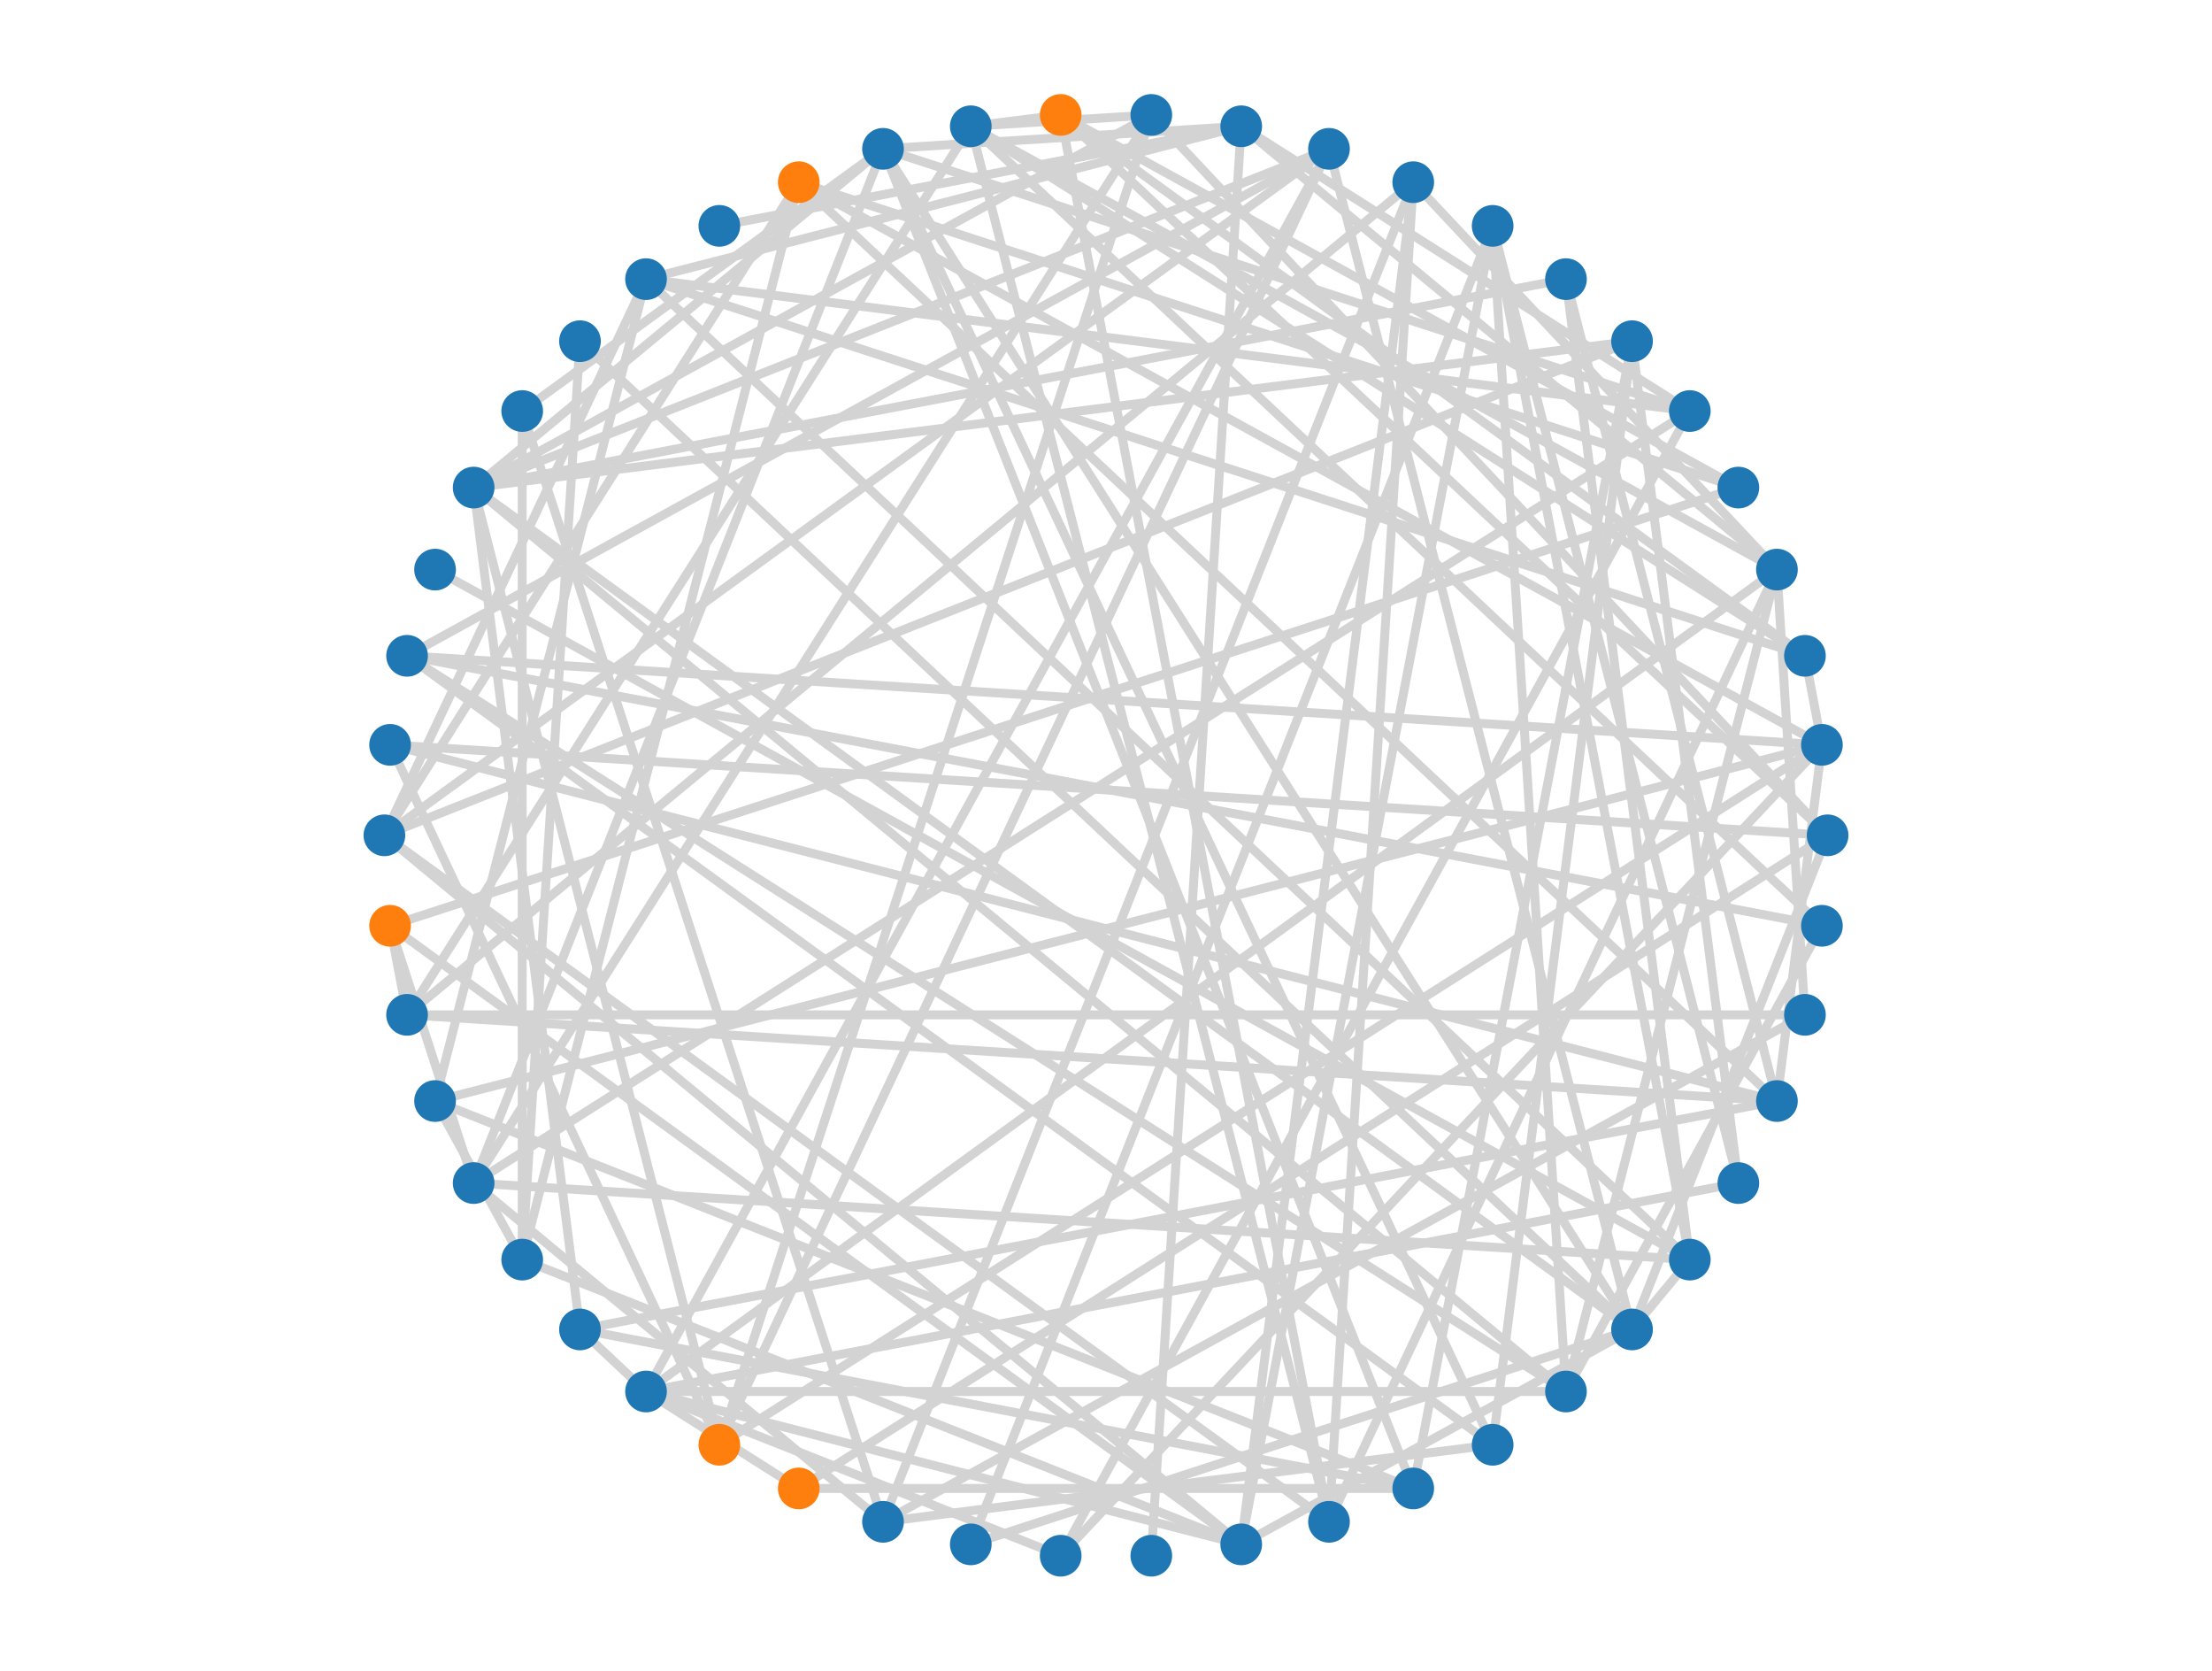 <?xml version="1.0" encoding="utf-8" standalone="no"?>
<!DOCTYPE svg PUBLIC "-//W3C//DTD SVG 1.1//EN"
  "http://www.w3.org/Graphics/SVG/1.1/DTD/svg11.dtd">
<svg xmlns:xlink="http://www.w3.org/1999/xlink" width="371.52pt" height="280.512pt" viewBox="0 0 371.52 280.512" xmlns="http://www.w3.org/2000/svg" version="1.1">
 <defs>
  <style type="text/css">*{stroke-linejoin: round; stroke-linecap: butt}</style>
 </defs>
 <g id="figure_1">
  <g id="patch_1">
   <path d="M 0 280.512 
L 371.52 280.512 
L 371.52 0 
L 0 0 
z
" style="fill: #ffffff"/>
  </g>
  <g id="axes_1">
   <g id="line2d_1">
    <path d="M 303.151 110.115 
L 306.003 125.066 
" clip-path="url(#p6cac20f95a)" style="fill: none; stroke: #d3d3d3; stroke-width: 1.5; stroke-linecap: square"/>
   </g>
   <g id="line2d_2">
    <path d="M 237.364 30.592 
L 298.448 95.64 
" clip-path="url(#p6cac20f95a)" style="fill: none; stroke: #d3d3d3; stroke-width: 1.5; stroke-linecap: square"/>
   </g>
   <g id="line2d_3">
    <path d="M 208.47 21.204 
L 298.448 95.64 
" clip-path="url(#p6cac20f95a)" style="fill: none; stroke: #d3d3d3; stroke-width: 1.5; stroke-linecap: square"/>
   </g>
   <g id="line2d_4">
    <path d="M 208.47 21.204 
L 283.812 69.017 
" clip-path="url(#p6cac20f95a)" style="fill: none; stroke: #d3d3d3; stroke-width: 1.5; stroke-linecap: square"/>
   </g>
   <g id="line2d_5">
    <path d="M 193.37 19.296 
L 306.959 140.256 
" clip-path="url(#p6cac20f95a)" style="fill: none; stroke: #d3d3d3; stroke-width: 1.5; stroke-linecap: square"/>
   </g>
   <g id="line2d_6">
    <path d="M 178.15 19.296 
L 306.959 140.256 
" clip-path="url(#p6cac20f95a)" style="fill: none; stroke: #d3d3d3; stroke-width: 1.5; stroke-linecap: square"/>
   </g>
   <g id="line2d_7">
    <path d="M 178.15 19.296 
L 303.151 110.115 
" clip-path="url(#p6cac20f95a)" style="fill: none; stroke: #d3d3d3; stroke-width: 1.5; stroke-linecap: square"/>
   </g>
   <g id="line2d_8">
    <path d="M 178.15 19.296 
L 291.968 81.868 
" clip-path="url(#p6cac20f95a)" style="fill: none; stroke: #d3d3d3; stroke-width: 1.5; stroke-linecap: square"/>
   </g>
   <g id="line2d_9">
    <path d="M 163.05 21.204 
L 303.151 110.115 
" clip-path="url(#p6cac20f95a)" style="fill: none; stroke: #d3d3d3; stroke-width: 1.5; stroke-linecap: square"/>
   </g>
   <g id="line2d_10">
    <path d="M 163.05 21.204 
L 298.448 95.64 
" clip-path="url(#p6cac20f95a)" style="fill: none; stroke: #d3d3d3; stroke-width: 1.5; stroke-linecap: square"/>
   </g>
   <g id="line2d_11">
    <path d="M 163.05 21.204 
L 193.37 19.296 
" clip-path="url(#p6cac20f95a)" style="fill: none; stroke: #d3d3d3; stroke-width: 1.5; stroke-linecap: square"/>
   </g>
   <g id="line2d_12">
    <path d="M 163.05 21.204 
L 178.15 19.296 
" clip-path="url(#p6cac20f95a)" style="fill: none; stroke: #d3d3d3; stroke-width: 1.5; stroke-linecap: square"/>
   </g>
   <g id="line2d_13">
    <path d="M 148.307 24.989 
L 283.812 69.017 
" clip-path="url(#p6cac20f95a)" style="fill: none; stroke: #d3d3d3; stroke-width: 1.5; stroke-linecap: square"/>
   </g>
   <g id="line2d_14">
    <path d="M 148.307 24.989 
L 208.47 21.204 
" clip-path="url(#p6cac20f95a)" style="fill: none; stroke: #d3d3d3; stroke-width: 1.5; stroke-linecap: square"/>
   </g>
   <g id="line2d_15">
    <path d="M 134.156 30.592 
L 306.003 125.066 
" clip-path="url(#p6cac20f95a)" style="fill: none; stroke: #d3d3d3; stroke-width: 1.5; stroke-linecap: square"/>
   </g>
   <g id="line2d_16">
    <path d="M 134.156 30.592 
L 291.968 81.868 
" clip-path="url(#p6cac20f95a)" style="fill: none; stroke: #d3d3d3; stroke-width: 1.5; stroke-linecap: square"/>
   </g>
   <g id="line2d_17">
    <path d="M 120.818 37.924 
L 208.47 21.204 
" clip-path="url(#p6cac20f95a)" style="fill: none; stroke: #d3d3d3; stroke-width: 1.5; stroke-linecap: square"/>
   </g>
   <g id="line2d_18">
    <path d="M 108.505 46.87 
L 303.151 110.115 
" clip-path="url(#p6cac20f95a)" style="fill: none; stroke: #d3d3d3; stroke-width: 1.5; stroke-linecap: square"/>
   </g>
   <g id="line2d_19">
    <path d="M 108.505 46.87 
L 283.812 69.017 
" clip-path="url(#p6cac20f95a)" style="fill: none; stroke: #d3d3d3; stroke-width: 1.5; stroke-linecap: square"/>
   </g>
   <g id="line2d_20">
    <path d="M 108.505 46.87 
L 208.47 21.204 
" clip-path="url(#p6cac20f95a)" style="fill: none; stroke: #d3d3d3; stroke-width: 1.5; stroke-linecap: square"/>
   </g>
   <g id="line2d_21">
    <path d="M 87.708 69.017 
L 148.307 24.989 
" clip-path="url(#p6cac20f95a)" style="fill: none; stroke: #d3d3d3; stroke-width: 1.5; stroke-linecap: square"/>
   </g>
   <g id="line2d_22">
    <path d="M 79.552 81.868 
L 274.11 57.289 
" clip-path="url(#p6cac20f95a)" style="fill: none; stroke: #d3d3d3; stroke-width: 1.5; stroke-linecap: square"/>
   </g>
   <g id="line2d_23">
    <path d="M 79.552 81.868 
L 263.015 46.87 
" clip-path="url(#p6cac20f95a)" style="fill: none; stroke: #d3d3d3; stroke-width: 1.5; stroke-linecap: square"/>
   </g>
   <g id="line2d_24">
    <path d="M 79.552 81.868 
L 223.213 24.989 
" clip-path="url(#p6cac20f95a)" style="fill: none; stroke: #d3d3d3; stroke-width: 1.5; stroke-linecap: square"/>
   </g>
   <g id="line2d_25">
    <path d="M 79.552 81.868 
L 193.37 19.296 
" clip-path="url(#p6cac20f95a)" style="fill: none; stroke: #d3d3d3; stroke-width: 1.5; stroke-linecap: square"/>
   </g>
   <g id="line2d_26">
    <path d="M 79.552 81.868 
L 148.307 24.989 
" clip-path="url(#p6cac20f95a)" style="fill: none; stroke: #d3d3d3; stroke-width: 1.5; stroke-linecap: square"/>
   </g>
   <g id="line2d_27">
    <path d="M 68.369 110.115 
L 306.003 125.066 
" clip-path="url(#p6cac20f95a)" style="fill: none; stroke: #d3d3d3; stroke-width: 1.5; stroke-linecap: square"/>
   </g>
   <g id="line2d_28">
    <path d="M 68.369 110.115 
L 223.213 24.989 
" clip-path="url(#p6cac20f95a)" style="fill: none; stroke: #d3d3d3; stroke-width: 1.5; stroke-linecap: square"/>
   </g>
   <g id="line2d_29">
    <path d="M 65.517 125.066 
L 306.959 140.256 
" clip-path="url(#p6cac20f95a)" style="fill: none; stroke: #d3d3d3; stroke-width: 1.5; stroke-linecap: square"/>
   </g>
   <g id="line2d_30">
    <path d="M 64.561 140.256 
L 274.11 57.289 
" clip-path="url(#p6cac20f95a)" style="fill: none; stroke: #d3d3d3; stroke-width: 1.5; stroke-linecap: square"/>
   </g>
   <g id="line2d_31">
    <path d="M 64.561 140.256 
L 223.213 24.989 
" clip-path="url(#p6cac20f95a)" style="fill: none; stroke: #d3d3d3; stroke-width: 1.5; stroke-linecap: square"/>
   </g>
   <g id="line2d_32">
    <path d="M 64.561 140.256 
L 134.156 30.592 
" clip-path="url(#p6cac20f95a)" style="fill: none; stroke: #d3d3d3; stroke-width: 1.5; stroke-linecap: square"/>
   </g>
   <g id="line2d_33">
    <path d="M 64.561 140.256 
L 108.505 46.87 
" clip-path="url(#p6cac20f95a)" style="fill: none; stroke: #d3d3d3; stroke-width: 1.5; stroke-linecap: square"/>
   </g>
   <g id="line2d_34">
    <path d="M 65.517 155.446 
L 291.968 81.868 
" clip-path="url(#p6cac20f95a)" style="fill: none; stroke: #d3d3d3; stroke-width: 1.5; stroke-linecap: square"/>
   </g>
   <g id="line2d_35">
    <path d="M 68.369 170.397 
L 237.364 30.592 
" clip-path="url(#p6cac20f95a)" style="fill: none; stroke: #d3d3d3; stroke-width: 1.5; stroke-linecap: square"/>
   </g>
   <g id="line2d_36">
    <path d="M 68.369 170.397 
L 163.05 21.204 
" clip-path="url(#p6cac20f95a)" style="fill: none; stroke: #d3d3d3; stroke-width: 1.5; stroke-linecap: square"/>
   </g>
   <g id="line2d_37">
    <path d="M 68.369 170.397 
L 65.517 155.446 
" clip-path="url(#p6cac20f95a)" style="fill: none; stroke: #d3d3d3; stroke-width: 1.5; stroke-linecap: square"/>
   </g>
   <g id="line2d_38">
    <path d="M 73.072 184.872 
L 306.003 125.066 
" clip-path="url(#p6cac20f95a)" style="fill: none; stroke: #d3d3d3; stroke-width: 1.5; stroke-linecap: square"/>
   </g>
   <g id="line2d_39">
    <path d="M 73.072 184.872 
L 108.505 46.87 
" clip-path="url(#p6cac20f95a)" style="fill: none; stroke: #d3d3d3; stroke-width: 1.5; stroke-linecap: square"/>
   </g>
   <g id="line2d_40">
    <path d="M 79.552 198.644 
L 283.812 69.017 
" clip-path="url(#p6cac20f95a)" style="fill: none; stroke: #d3d3d3; stroke-width: 1.5; stroke-linecap: square"/>
   </g>
   <g id="line2d_41">
    <path d="M 79.552 198.644 
L 193.37 19.296 
" clip-path="url(#p6cac20f95a)" style="fill: none; stroke: #d3d3d3; stroke-width: 1.5; stroke-linecap: square"/>
   </g>
   <g id="line2d_42">
    <path d="M 79.552 198.644 
L 148.307 24.989 
" clip-path="url(#p6cac20f95a)" style="fill: none; stroke: #d3d3d3; stroke-width: 1.5; stroke-linecap: square"/>
   </g>
   <g id="line2d_43">
    <path d="M 79.552 198.644 
L 65.517 155.446 
" clip-path="url(#p6cac20f95a)" style="fill: none; stroke: #d3d3d3; stroke-width: 1.5; stroke-linecap: square"/>
   </g>
   <g id="line2d_44">
    <path d="M 87.708 211.495 
L 134.156 30.592 
" clip-path="url(#p6cac20f95a)" style="fill: none; stroke: #d3d3d3; stroke-width: 1.5; stroke-linecap: square"/>
   </g>
   <g id="line2d_45">
    <path d="M 87.708 211.495 
L 97.41 57.289 
" clip-path="url(#p6cac20f95a)" style="fill: none; stroke: #d3d3d3; stroke-width: 1.5; stroke-linecap: square"/>
   </g>
   <g id="line2d_46">
    <path d="M 87.708 211.495 
L 87.708 69.017 
" clip-path="url(#p6cac20f95a)" style="fill: none; stroke: #d3d3d3; stroke-width: 1.5; stroke-linecap: square"/>
   </g>
   <g id="line2d_47">
    <path d="M 87.708 211.495 
L 73.072 184.872 
" clip-path="url(#p6cac20f95a)" style="fill: none; stroke: #d3d3d3; stroke-width: 1.5; stroke-linecap: square"/>
   </g>
   <g id="line2d_48">
    <path d="M 97.41 223.223 
L 79.552 81.868 
" clip-path="url(#p6cac20f95a)" style="fill: none; stroke: #d3d3d3; stroke-width: 1.5; stroke-linecap: square"/>
   </g>
   <g id="line2d_49">
    <path d="M 108.505 233.642 
L 298.448 95.64 
" clip-path="url(#p6cac20f95a)" style="fill: none; stroke: #d3d3d3; stroke-width: 1.5; stroke-linecap: square"/>
   </g>
   <g id="line2d_50">
    <path d="M 108.505 233.642 
L 223.213 24.989 
" clip-path="url(#p6cac20f95a)" style="fill: none; stroke: #d3d3d3; stroke-width: 1.5; stroke-linecap: square"/>
   </g>
   <g id="line2d_51">
    <path d="M 108.505 233.642 
L 97.41 223.223 
" clip-path="url(#p6cac20f95a)" style="fill: none; stroke: #d3d3d3; stroke-width: 1.5; stroke-linecap: square"/>
   </g>
   <g id="line2d_52">
    <path d="M 120.818 242.588 
L 306.003 125.066 
" clip-path="url(#p6cac20f95a)" style="fill: none; stroke: #d3d3d3; stroke-width: 1.5; stroke-linecap: square"/>
   </g>
   <g id="line2d_53">
    <path d="M 120.818 242.588 
L 223.213 24.989 
" clip-path="url(#p6cac20f95a)" style="fill: none; stroke: #d3d3d3; stroke-width: 1.5; stroke-linecap: square"/>
   </g>
   <g id="line2d_54">
    <path d="M 120.818 242.588 
L 193.37 19.296 
" clip-path="url(#p6cac20f95a)" style="fill: none; stroke: #d3d3d3; stroke-width: 1.5; stroke-linecap: square"/>
   </g>
   <g id="line2d_55">
    <path d="M 120.818 242.588 
L 79.552 81.868 
" clip-path="url(#p6cac20f95a)" style="fill: none; stroke: #d3d3d3; stroke-width: 1.5; stroke-linecap: square"/>
   </g>
   <g id="line2d_56">
    <path d="M 120.818 242.588 
L 65.517 125.066 
" clip-path="url(#p6cac20f95a)" style="fill: none; stroke: #d3d3d3; stroke-width: 1.5; stroke-linecap: square"/>
   </g>
   <g id="line2d_57">
    <path d="M 134.156 249.92 
L 306.959 140.256 
" clip-path="url(#p6cac20f95a)" style="fill: none; stroke: #d3d3d3; stroke-width: 1.5; stroke-linecap: square"/>
   </g>
   <g id="line2d_58">
    <path d="M 134.156 249.92 
L 108.505 233.642 
" clip-path="url(#p6cac20f95a)" style="fill: none; stroke: #d3d3d3; stroke-width: 1.5; stroke-linecap: square"/>
   </g>
   <g id="line2d_59">
    <path d="M 148.307 255.523 
L 237.364 30.592 
" clip-path="url(#p6cac20f95a)" style="fill: none; stroke: #d3d3d3; stroke-width: 1.5; stroke-linecap: square"/>
   </g>
   <g id="line2d_60">
    <path d="M 148.307 255.523 
L 87.708 69.017 
" clip-path="url(#p6cac20f95a)" style="fill: none; stroke: #d3d3d3; stroke-width: 1.5; stroke-linecap: square"/>
   </g>
   <g id="line2d_61">
    <path d="M 148.307 255.523 
L 79.552 198.644 
" clip-path="url(#p6cac20f95a)" style="fill: none; stroke: #d3d3d3; stroke-width: 1.5; stroke-linecap: square"/>
   </g>
   <g id="line2d_62">
    <path d="M 163.05 259.308 
L 250.702 37.924 
" clip-path="url(#p6cac20f95a)" style="fill: none; stroke: #d3d3d3; stroke-width: 1.5; stroke-linecap: square"/>
   </g>
   <g id="line2d_63">
    <path d="M 178.15 261.216 
L 306.003 125.066 
" clip-path="url(#p6cac20f95a)" style="fill: none; stroke: #d3d3d3; stroke-width: 1.5; stroke-linecap: square"/>
   </g>
   <g id="line2d_64">
    <path d="M 178.15 261.216 
L 283.812 69.017 
" clip-path="url(#p6cac20f95a)" style="fill: none; stroke: #d3d3d3; stroke-width: 1.5; stroke-linecap: square"/>
   </g>
   <g id="line2d_65">
    <path d="M 178.15 261.216 
L 108.505 233.642 
" clip-path="url(#p6cac20f95a)" style="fill: none; stroke: #d3d3d3; stroke-width: 1.5; stroke-linecap: square"/>
   </g>
   <g id="line2d_66">
    <path d="M 193.37 261.216 
L 208.47 21.204 
" clip-path="url(#p6cac20f95a)" style="fill: none; stroke: #d3d3d3; stroke-width: 1.5; stroke-linecap: square"/>
   </g>
   <g id="line2d_67">
    <path d="M 208.47 259.308 
L 250.702 37.924 
" clip-path="url(#p6cac20f95a)" style="fill: none; stroke: #d3d3d3; stroke-width: 1.5; stroke-linecap: square"/>
   </g>
   <g id="line2d_68">
    <path d="M 208.47 259.308 
L 237.364 30.592 
" clip-path="url(#p6cac20f95a)" style="fill: none; stroke: #d3d3d3; stroke-width: 1.5; stroke-linecap: square"/>
   </g>
   <g id="line2d_69">
    <path d="M 208.47 259.308 
L 64.561 140.256 
" clip-path="url(#p6cac20f95a)" style="fill: none; stroke: #d3d3d3; stroke-width: 1.5; stroke-linecap: square"/>
   </g>
   <g id="line2d_70">
    <path d="M 208.47 259.308 
L 65.517 155.446 
" clip-path="url(#p6cac20f95a)" style="fill: none; stroke: #d3d3d3; stroke-width: 1.5; stroke-linecap: square"/>
   </g>
   <g id="line2d_71">
    <path d="M 208.47 259.308 
L 87.708 211.495 
" clip-path="url(#p6cac20f95a)" style="fill: none; stroke: #d3d3d3; stroke-width: 1.5; stroke-linecap: square"/>
   </g>
   <g id="line2d_72">
    <path d="M 208.47 259.308 
L 108.505 233.642 
" clip-path="url(#p6cac20f95a)" style="fill: none; stroke: #d3d3d3; stroke-width: 1.5; stroke-linecap: square"/>
   </g>
   <g id="line2d_73">
    <path d="M 223.213 255.523 
L 298.448 95.64 
" clip-path="url(#p6cac20f95a)" style="fill: none; stroke: #d3d3d3; stroke-width: 1.5; stroke-linecap: square"/>
   </g>
   <g id="line2d_74">
    <path d="M 223.213 255.523 
L 237.364 30.592 
" clip-path="url(#p6cac20f95a)" style="fill: none; stroke: #d3d3d3; stroke-width: 1.5; stroke-linecap: square"/>
   </g>
   <g id="line2d_75">
    <path d="M 223.213 255.523 
L 178.15 19.296 
" clip-path="url(#p6cac20f95a)" style="fill: none; stroke: #d3d3d3; stroke-width: 1.5; stroke-linecap: square"/>
   </g>
   <g id="line2d_76">
    <path d="M 223.213 255.523 
L 163.05 21.204 
" clip-path="url(#p6cac20f95a)" style="fill: none; stroke: #d3d3d3; stroke-width: 1.5; stroke-linecap: square"/>
   </g>
   <g id="line2d_77">
    <path d="M 223.213 255.523 
L 64.561 140.256 
" clip-path="url(#p6cac20f95a)" style="fill: none; stroke: #d3d3d3; stroke-width: 1.5; stroke-linecap: square"/>
   </g>
   <g id="line2d_78">
    <path d="M 237.364 249.92 
L 274.11 57.289 
" clip-path="url(#p6cac20f95a)" style="fill: none; stroke: #d3d3d3; stroke-width: 1.5; stroke-linecap: square"/>
   </g>
   <g id="line2d_79">
    <path d="M 237.364 249.92 
L 148.307 24.989 
" clip-path="url(#p6cac20f95a)" style="fill: none; stroke: #d3d3d3; stroke-width: 1.5; stroke-linecap: square"/>
   </g>
   <g id="line2d_80">
    <path d="M 237.364 249.92 
L 73.072 184.872 
" clip-path="url(#p6cac20f95a)" style="fill: none; stroke: #d3d3d3; stroke-width: 1.5; stroke-linecap: square"/>
   </g>
   <g id="line2d_81">
    <path d="M 237.364 249.92 
L 97.41 223.223 
" clip-path="url(#p6cac20f95a)" style="fill: none; stroke: #d3d3d3; stroke-width: 1.5; stroke-linecap: square"/>
   </g>
   <g id="line2d_82">
    <path d="M 237.364 249.92 
L 134.156 249.92 
" clip-path="url(#p6cac20f95a)" style="fill: none; stroke: #d3d3d3; stroke-width: 1.5; stroke-linecap: square"/>
   </g>
   <g id="line2d_83">
    <path d="M 250.702 242.588 
L 274.11 57.289 
" clip-path="url(#p6cac20f95a)" style="fill: none; stroke: #d3d3d3; stroke-width: 1.5; stroke-linecap: square"/>
   </g>
   <g id="line2d_84">
    <path d="M 250.702 242.588 
L 148.307 24.989 
" clip-path="url(#p6cac20f95a)" style="fill: none; stroke: #d3d3d3; stroke-width: 1.5; stroke-linecap: square"/>
   </g>
   <g id="line2d_85">
    <path d="M 250.702 242.588 
L 68.369 110.115 
" clip-path="url(#p6cac20f95a)" style="fill: none; stroke: #d3d3d3; stroke-width: 1.5; stroke-linecap: square"/>
   </g>
   <g id="line2d_86">
    <path d="M 250.702 242.588 
L 148.307 255.523 
" clip-path="url(#p6cac20f95a)" style="fill: none; stroke: #d3d3d3; stroke-width: 1.5; stroke-linecap: square"/>
   </g>
   <g id="line2d_87">
    <path d="M 263.015 233.642 
L 298.448 95.64 
" clip-path="url(#p6cac20f95a)" style="fill: none; stroke: #d3d3d3; stroke-width: 1.5; stroke-linecap: square"/>
   </g>
   <g id="line2d_88">
    <path d="M 263.015 233.642 
L 250.702 37.924 
" clip-path="url(#p6cac20f95a)" style="fill: none; stroke: #d3d3d3; stroke-width: 1.5; stroke-linecap: square"/>
   </g>
   <g id="line2d_89">
    <path d="M 263.015 233.642 
L 79.552 81.868 
" clip-path="url(#p6cac20f95a)" style="fill: none; stroke: #d3d3d3; stroke-width: 1.5; stroke-linecap: square"/>
   </g>
   <g id="line2d_90">
    <path d="M 263.015 233.642 
L 68.369 110.115 
" clip-path="url(#p6cac20f95a)" style="fill: none; stroke: #d3d3d3; stroke-width: 1.5; stroke-linecap: square"/>
   </g>
   <g id="line2d_91">
    <path d="M 263.015 233.642 
L 108.505 233.642 
" clip-path="url(#p6cac20f95a)" style="fill: none; stroke: #d3d3d3; stroke-width: 1.5; stroke-linecap: square"/>
   </g>
   <g id="line2d_92">
    <path d="M 274.11 223.223 
L 306.959 140.256 
" clip-path="url(#p6cac20f95a)" style="fill: none; stroke: #d3d3d3; stroke-width: 1.5; stroke-linecap: square"/>
   </g>
   <g id="line2d_93">
    <path d="M 274.11 223.223 
L 223.213 24.989 
" clip-path="url(#p6cac20f95a)" style="fill: none; stroke: #d3d3d3; stroke-width: 1.5; stroke-linecap: square"/>
   </g>
   <g id="line2d_94">
    <path d="M 274.11 223.223 
L 148.307 24.989 
" clip-path="url(#p6cac20f95a)" style="fill: none; stroke: #d3d3d3; stroke-width: 1.5; stroke-linecap: square"/>
   </g>
   <g id="line2d_95">
    <path d="M 274.11 223.223 
L 97.41 57.289 
" clip-path="url(#p6cac20f95a)" style="fill: none; stroke: #d3d3d3; stroke-width: 1.5; stroke-linecap: square"/>
   </g>
   <g id="line2d_96">
    <path d="M 274.11 223.223 
L 79.552 81.868 
" clip-path="url(#p6cac20f95a)" style="fill: none; stroke: #d3d3d3; stroke-width: 1.5; stroke-linecap: square"/>
   </g>
   <g id="line2d_97">
    <path d="M 274.11 223.223 
L 163.05 259.308 
" clip-path="url(#p6cac20f95a)" style="fill: none; stroke: #d3d3d3; stroke-width: 1.5; stroke-linecap: square"/>
   </g>
   <g id="line2d_98">
    <path d="M 274.11 223.223 
L 208.47 259.308 
" clip-path="url(#p6cac20f95a)" style="fill: none; stroke: #d3d3d3; stroke-width: 1.5; stroke-linecap: square"/>
   </g>
   <g id="line2d_99">
    <path d="M 283.812 211.495 
L 263.015 46.87 
" clip-path="url(#p6cac20f95a)" style="fill: none; stroke: #d3d3d3; stroke-width: 1.5; stroke-linecap: square"/>
   </g>
   <g id="line2d_100">
    <path d="M 283.812 211.495 
L 250.702 37.924 
" clip-path="url(#p6cac20f95a)" style="fill: none; stroke: #d3d3d3; stroke-width: 1.5; stroke-linecap: square"/>
   </g>
   <g id="line2d_101">
    <path d="M 283.812 211.495 
L 108.505 46.87 
" clip-path="url(#p6cac20f95a)" style="fill: none; stroke: #d3d3d3; stroke-width: 1.5; stroke-linecap: square"/>
   </g>
   <g id="line2d_102">
    <path d="M 283.812 211.495 
L 73.072 95.64 
" clip-path="url(#p6cac20f95a)" style="fill: none; stroke: #d3d3d3; stroke-width: 1.5; stroke-linecap: square"/>
   </g>
   <g id="line2d_103">
    <path d="M 283.812 211.495 
L 79.552 198.644 
" clip-path="url(#p6cac20f95a)" style="fill: none; stroke: #d3d3d3; stroke-width: 1.5; stroke-linecap: square"/>
   </g>
   <g id="line2d_104">
    <path d="M 283.812 211.495 
L 274.11 223.223 
" clip-path="url(#p6cac20f95a)" style="fill: none; stroke: #d3d3d3; stroke-width: 1.5; stroke-linecap: square"/>
   </g>
   <g id="line2d_105">
    <path d="M 291.968 198.644 
L 274.11 57.289 
" clip-path="url(#p6cac20f95a)" style="fill: none; stroke: #d3d3d3; stroke-width: 1.5; stroke-linecap: square"/>
   </g>
   <g id="line2d_106">
    <path d="M 291.968 198.644 
L 250.702 37.924 
" clip-path="url(#p6cac20f95a)" style="fill: none; stroke: #d3d3d3; stroke-width: 1.5; stroke-linecap: square"/>
   </g>
   <g id="line2d_107">
    <path d="M 291.968 198.644 
L 108.505 233.642 
" clip-path="url(#p6cac20f95a)" style="fill: none; stroke: #d3d3d3; stroke-width: 1.5; stroke-linecap: square"/>
   </g>
   <g id="line2d_108">
    <path d="M 298.448 184.872 
L 306.003 125.066 
" clip-path="url(#p6cac20f95a)" style="fill: none; stroke: #d3d3d3; stroke-width: 1.5; stroke-linecap: square"/>
   </g>
   <g id="line2d_109">
    <path d="M 298.448 184.872 
L 263.015 46.87 
" clip-path="url(#p6cac20f95a)" style="fill: none; stroke: #d3d3d3; stroke-width: 1.5; stroke-linecap: square"/>
   </g>
   <g id="line2d_110">
    <path d="M 298.448 184.872 
L 134.156 30.592 
" clip-path="url(#p6cac20f95a)" style="fill: none; stroke: #d3d3d3; stroke-width: 1.5; stroke-linecap: square"/>
   </g>
   <g id="line2d_111">
    <path d="M 298.448 184.872 
L 65.517 125.066 
" clip-path="url(#p6cac20f95a)" style="fill: none; stroke: #d3d3d3; stroke-width: 1.5; stroke-linecap: square"/>
   </g>
   <g id="line2d_112">
    <path d="M 298.448 184.872 
L 68.369 170.397 
" clip-path="url(#p6cac20f95a)" style="fill: none; stroke: #d3d3d3; stroke-width: 1.5; stroke-linecap: square"/>
   </g>
   <g id="line2d_113">
    <path d="M 298.448 184.872 
L 97.41 223.223 
" clip-path="url(#p6cac20f95a)" style="fill: none; stroke: #d3d3d3; stroke-width: 1.5; stroke-linecap: square"/>
   </g>
   <g id="line2d_114">
    <path d="M 303.151 170.397 
L 298.448 95.64 
" clip-path="url(#p6cac20f95a)" style="fill: none; stroke: #d3d3d3; stroke-width: 1.5; stroke-linecap: square"/>
   </g>
   <g id="line2d_115">
    <path d="M 303.151 170.397 
L 68.369 170.397 
" clip-path="url(#p6cac20f95a)" style="fill: none; stroke: #d3d3d3; stroke-width: 1.5; stroke-linecap: square"/>
   </g>
   <g id="line2d_116">
    <path d="M 303.151 170.397 
L 148.307 255.523 
" clip-path="url(#p6cac20f95a)" style="fill: none; stroke: #d3d3d3; stroke-width: 1.5; stroke-linecap: square"/>
   </g>
   <g id="line2d_117">
    <path d="M 306.003 155.446 
L 163.05 21.204 
" clip-path="url(#p6cac20f95a)" style="fill: none; stroke: #d3d3d3; stroke-width: 1.5; stroke-linecap: square"/>
   </g>
   <g id="line2d_118">
    <path d="M 306.003 155.446 
L 68.369 110.115 
" clip-path="url(#p6cac20f95a)" style="fill: none; stroke: #d3d3d3; stroke-width: 1.5; stroke-linecap: square"/>
   </g>
   <g id="line2d_119">
    <path d="M 306.003 155.446 
L 263.015 233.642 
" clip-path="url(#p6cac20f95a)" style="fill: none; stroke: #d3d3d3; stroke-width: 1.5; stroke-linecap: square"/>
   </g>
   <g id="line2d_120">
    <defs>
     <path id="mab45845b1b" d="M 0 3 
C 0.796 3 1.559 2.684 2.121 2.121 
C 2.684 1.559 3 0.796 3 0 
C 3 -0.796 2.684 -1.559 2.121 -2.121 
C 1.559 -2.684 0.796 -3 0 -3 
C -0.796 -3 -1.559 -2.684 -2.121 -2.121 
C -2.684 -1.559 -3 -0.796 -3 0 
C -3 0.796 -2.684 1.559 -2.121 2.121 
C -1.559 2.684 -0.796 3 0 3 
z
" style="stroke: #1f77b4"/>
    </defs>
    <g clip-path="url(#p6cac20f95a)">
     <use xlink:href="#mab45845b1b" x="306.959" y="140.256" style="fill: #1f77b4; stroke: #1f77b4"/>
     <use xlink:href="#mab45845b1b" x="306.003" y="125.066" style="fill: #1f77b4; stroke: #1f77b4"/>
     <use xlink:href="#mab45845b1b" x="303.151" y="110.115" style="fill: #1f77b4; stroke: #1f77b4"/>
     <use xlink:href="#mab45845b1b" x="298.448" y="95.64" style="fill: #1f77b4; stroke: #1f77b4"/>
     <use xlink:href="#mab45845b1b" x="291.968" y="81.868" style="fill: #1f77b4; stroke: #1f77b4"/>
     <use xlink:href="#mab45845b1b" x="283.812" y="69.017" style="fill: #1f77b4; stroke: #1f77b4"/>
     <use xlink:href="#mab45845b1b" x="274.11" y="57.289" style="fill: #1f77b4; stroke: #1f77b4"/>
     <use xlink:href="#mab45845b1b" x="263.015" y="46.87" style="fill: #1f77b4; stroke: #1f77b4"/>
     <use xlink:href="#mab45845b1b" x="250.702" y="37.924" style="fill: #1f77b4; stroke: #1f77b4"/>
     <use xlink:href="#mab45845b1b" x="237.364" y="30.592" style="fill: #1f77b4; stroke: #1f77b4"/>
     <use xlink:href="#mab45845b1b" x="223.213" y="24.989" style="fill: #1f77b4; stroke: #1f77b4"/>
     <use xlink:href="#mab45845b1b" x="208.47" y="21.204" style="fill: #1f77b4; stroke: #1f77b4"/>
     <use xlink:href="#mab45845b1b" x="193.37" y="19.296" style="fill: #1f77b4; stroke: #1f77b4"/>
     <use xlink:href="#mab45845b1b" x="163.05" y="21.204" style="fill: #1f77b4; stroke: #1f77b4"/>
     <use xlink:href="#mab45845b1b" x="148.307" y="24.989" style="fill: #1f77b4; stroke: #1f77b4"/>
     <use xlink:href="#mab45845b1b" x="120.818" y="37.924" style="fill: #1f77b4; stroke: #1f77b4"/>
     <use xlink:href="#mab45845b1b" x="108.505" y="46.87" style="fill: #1f77b4; stroke: #1f77b4"/>
     <use xlink:href="#mab45845b1b" x="97.41" y="57.289" style="fill: #1f77b4; stroke: #1f77b4"/>
     <use xlink:href="#mab45845b1b" x="87.708" y="69.017" style="fill: #1f77b4; stroke: #1f77b4"/>
     <use xlink:href="#mab45845b1b" x="79.552" y="81.868" style="fill: #1f77b4; stroke: #1f77b4"/>
     <use xlink:href="#mab45845b1b" x="73.072" y="95.64" style="fill: #1f77b4; stroke: #1f77b4"/>
     <use xlink:href="#mab45845b1b" x="68.369" y="110.115" style="fill: #1f77b4; stroke: #1f77b4"/>
     <use xlink:href="#mab45845b1b" x="65.517" y="125.066" style="fill: #1f77b4; stroke: #1f77b4"/>
     <use xlink:href="#mab45845b1b" x="64.561" y="140.256" style="fill: #1f77b4; stroke: #1f77b4"/>
     <use xlink:href="#mab45845b1b" x="68.369" y="170.397" style="fill: #1f77b4; stroke: #1f77b4"/>
     <use xlink:href="#mab45845b1b" x="73.072" y="184.872" style="fill: #1f77b4; stroke: #1f77b4"/>
     <use xlink:href="#mab45845b1b" x="79.552" y="198.644" style="fill: #1f77b4; stroke: #1f77b4"/>
     <use xlink:href="#mab45845b1b" x="87.708" y="211.495" style="fill: #1f77b4; stroke: #1f77b4"/>
     <use xlink:href="#mab45845b1b" x="97.41" y="223.223" style="fill: #1f77b4; stroke: #1f77b4"/>
     <use xlink:href="#mab45845b1b" x="108.505" y="233.642" style="fill: #1f77b4; stroke: #1f77b4"/>
     <use xlink:href="#mab45845b1b" x="148.307" y="255.523" style="fill: #1f77b4; stroke: #1f77b4"/>
     <use xlink:href="#mab45845b1b" x="163.05" y="259.308" style="fill: #1f77b4; stroke: #1f77b4"/>
     <use xlink:href="#mab45845b1b" x="178.15" y="261.216" style="fill: #1f77b4; stroke: #1f77b4"/>
     <use xlink:href="#mab45845b1b" x="193.37" y="261.216" style="fill: #1f77b4; stroke: #1f77b4"/>
     <use xlink:href="#mab45845b1b" x="208.47" y="259.308" style="fill: #1f77b4; stroke: #1f77b4"/>
     <use xlink:href="#mab45845b1b" x="223.213" y="255.523" style="fill: #1f77b4; stroke: #1f77b4"/>
     <use xlink:href="#mab45845b1b" x="237.364" y="249.92" style="fill: #1f77b4; stroke: #1f77b4"/>
     <use xlink:href="#mab45845b1b" x="250.702" y="242.588" style="fill: #1f77b4; stroke: #1f77b4"/>
     <use xlink:href="#mab45845b1b" x="263.015" y="233.642" style="fill: #1f77b4; stroke: #1f77b4"/>
     <use xlink:href="#mab45845b1b" x="274.11" y="223.223" style="fill: #1f77b4; stroke: #1f77b4"/>
     <use xlink:href="#mab45845b1b" x="283.812" y="211.495" style="fill: #1f77b4; stroke: #1f77b4"/>
     <use xlink:href="#mab45845b1b" x="291.968" y="198.644" style="fill: #1f77b4; stroke: #1f77b4"/>
     <use xlink:href="#mab45845b1b" x="298.448" y="184.872" style="fill: #1f77b4; stroke: #1f77b4"/>
     <use xlink:href="#mab45845b1b" x="303.151" y="170.397" style="fill: #1f77b4; stroke: #1f77b4"/>
     <use xlink:href="#mab45845b1b" x="306.003" y="155.446" style="fill: #1f77b4; stroke: #1f77b4"/>
    </g>
   </g>
   <g id="line2d_121">
    <defs>
     <path id="mc6a54f04f4" d="M 0 3 
C 0.796 3 1.559 2.684 2.121 2.121 
C 2.684 1.559 3 0.796 3 0 
C 3 -0.796 2.684 -1.559 2.121 -2.121 
C 1.559 -2.684 0.796 -3 0 -3 
C -0.796 -3 -1.559 -2.684 -2.121 -2.121 
C -2.684 -1.559 -3 -0.796 -3 0 
C -3 0.796 -2.684 1.559 -2.121 2.121 
C -1.559 2.684 -0.796 3 0 3 
z
" style="stroke: #ff7f0e"/>
    </defs>
    <g clip-path="url(#p6cac20f95a)">
     <use xlink:href="#mc6a54f04f4" x="178.15" y="19.296" style="fill: #ff7f0e; stroke: #ff7f0e"/>
     <use xlink:href="#mc6a54f04f4" x="134.156" y="30.592" style="fill: #ff7f0e; stroke: #ff7f0e"/>
     <use xlink:href="#mc6a54f04f4" x="65.517" y="155.446" style="fill: #ff7f0e; stroke: #ff7f0e"/>
     <use xlink:href="#mc6a54f04f4" x="120.818" y="242.588" style="fill: #ff7f0e; stroke: #ff7f0e"/>
     <use xlink:href="#mc6a54f04f4" x="134.156" y="249.92" style="fill: #ff7f0e; stroke: #ff7f0e"/>
    </g>
   </g>
  </g>
 </g>
 <defs>
  <clipPath id="p6cac20f95a">
   <rect x="7.2" y="7.2" width="357.12" height="266.112"/>
  </clipPath>
 </defs>
</svg>
